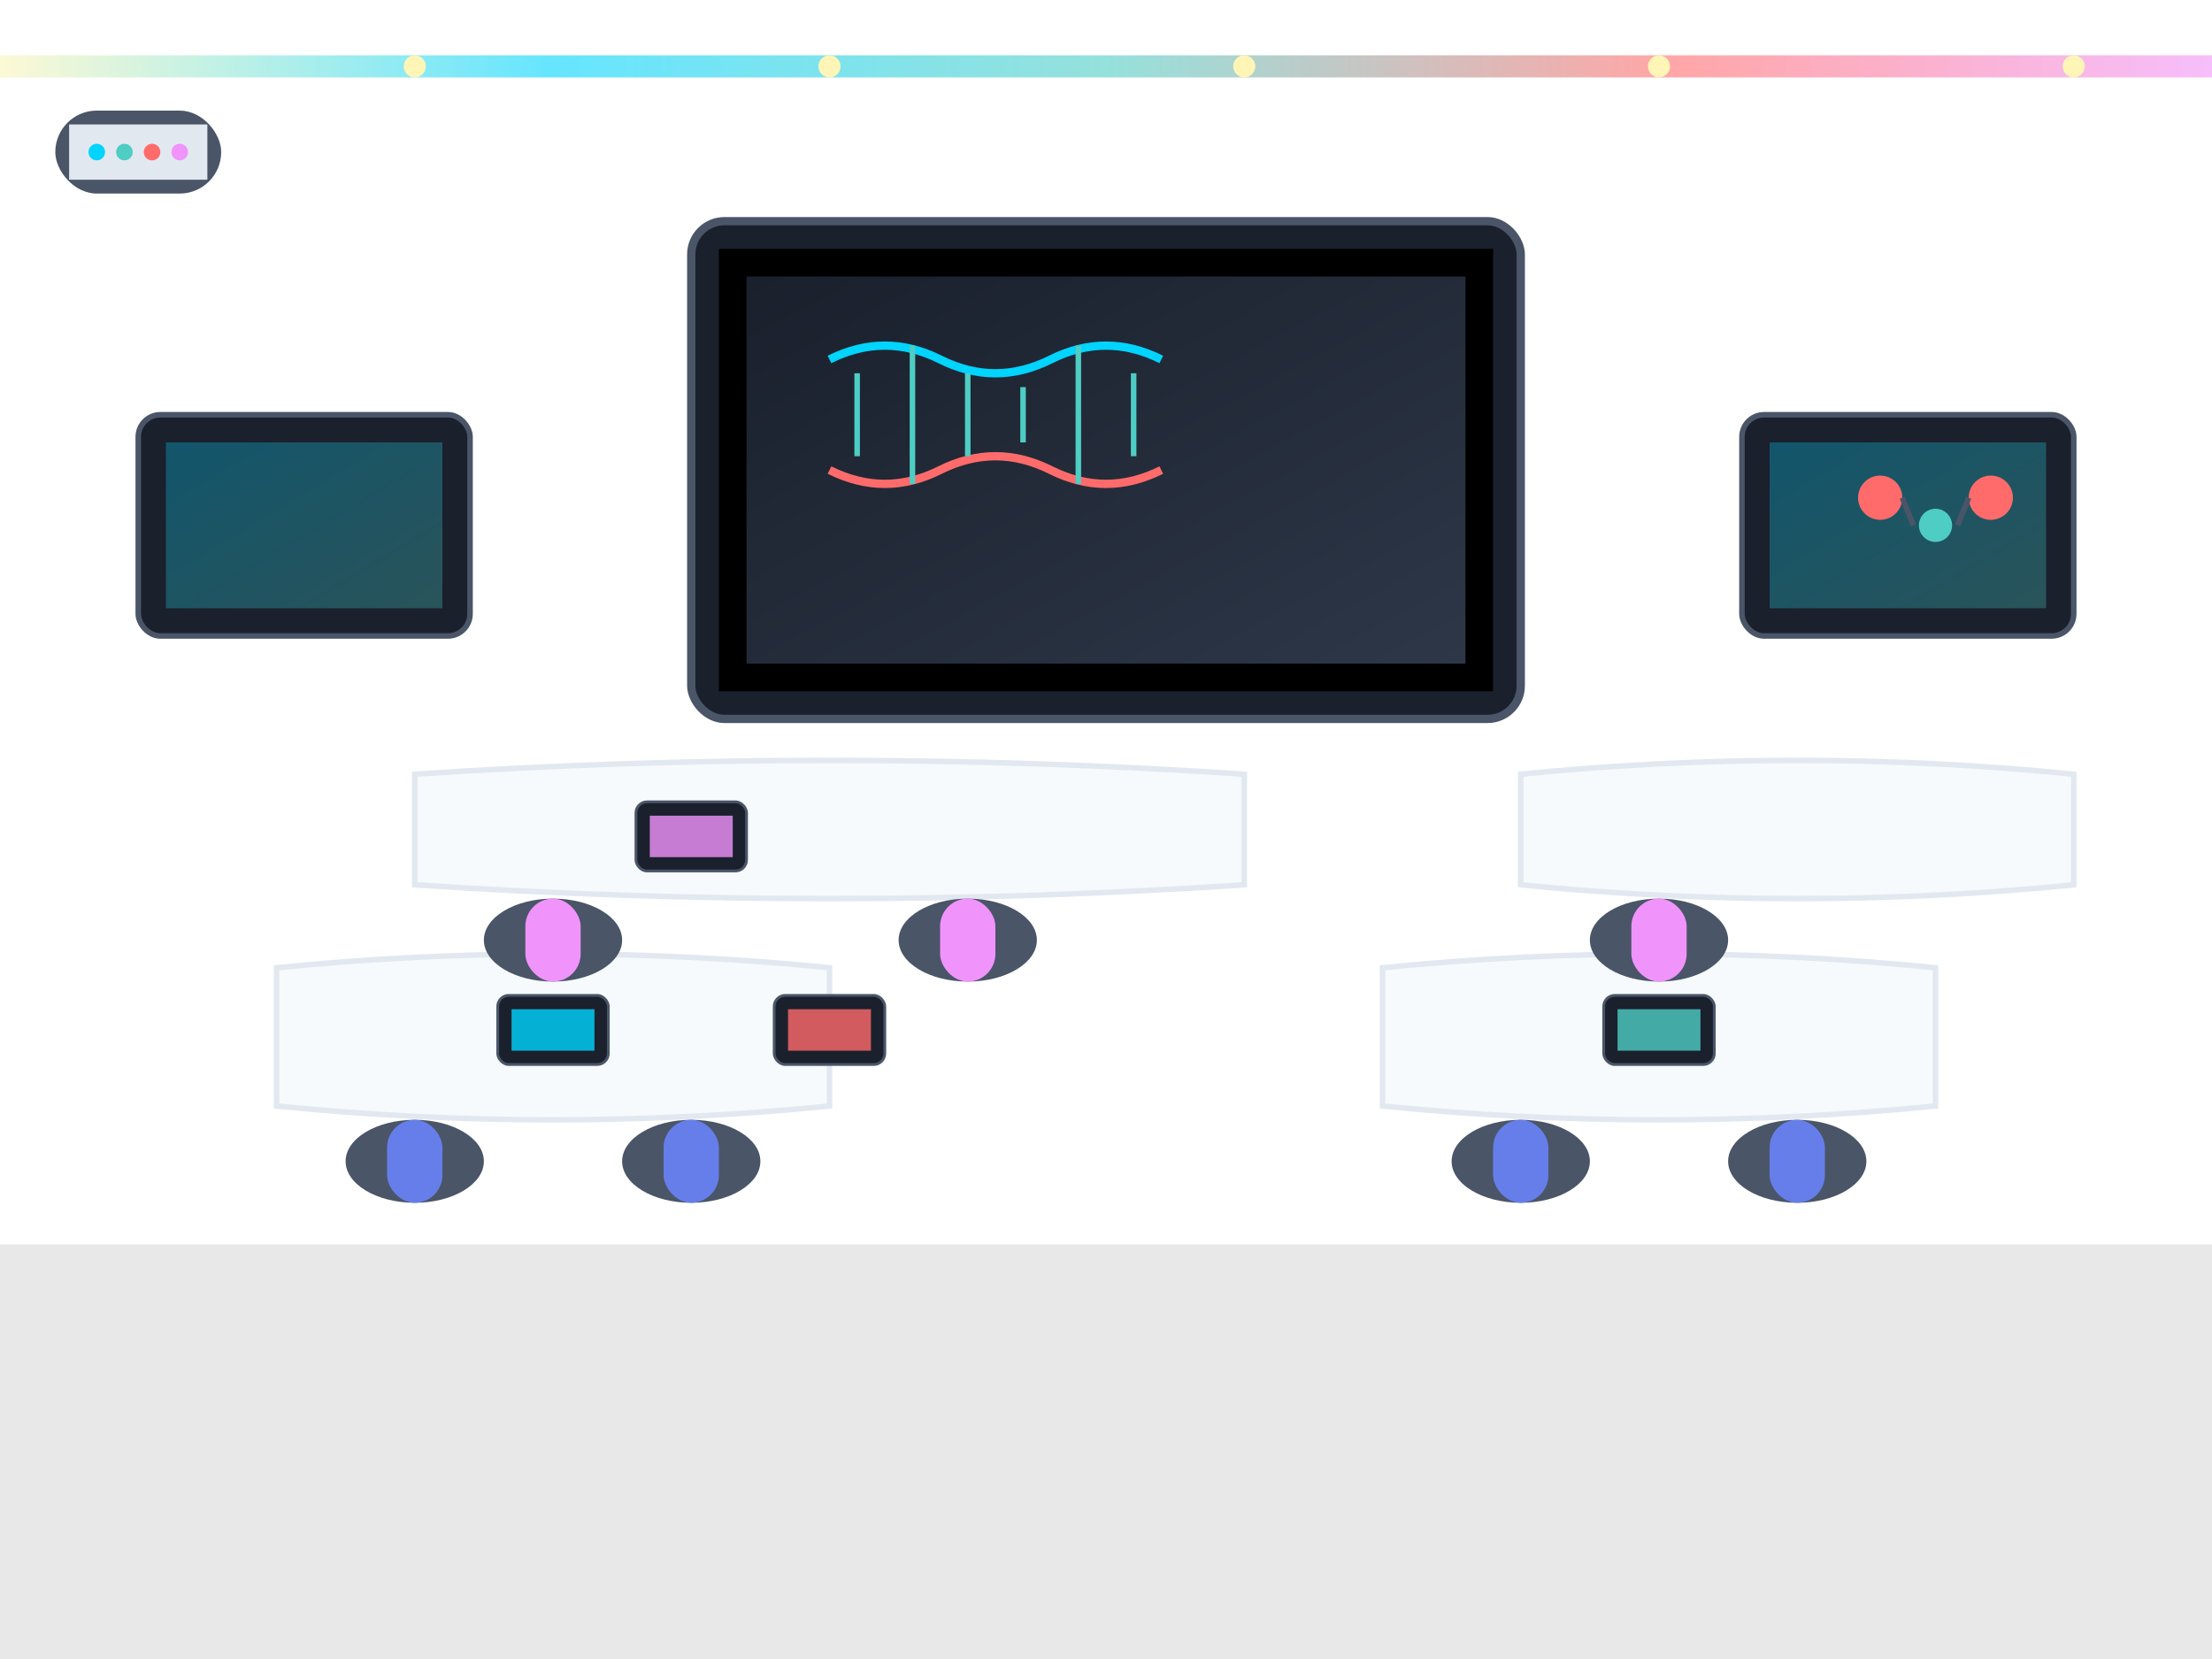 <svg width="800" height="600" viewBox="0 0 800 600" xmlns="http://www.w3.org/2000/svg">
  <!-- Background -->
  <rect width="800" height="600" fill="#f5f5f5"/>
  
  <!-- Floor -->
  <rect x="0" y="450" width="800" height="150" fill="#e8e8e8"/>
  
  <!-- Back Wall -->
  <rect x="0" y="0" width="800" height="450" fill="#ffffff"/>
  
  <!-- Interactive Smart Board -->
  <rect x="250" y="80" width="300" height="180" rx="12" fill="#1A202C" stroke="#4A5568" stroke-width="3"/>
  <rect x="260" y="90" width="280" height="160" fill="#000000"/>
  
  <!-- Smart Board Content -->
  <rect x="270" y="100" width="260" height="140" fill="url(#screenGrad)"/>
  
  <!-- DNA Helix Animation on Screen -->
  <g id="dna-helix">
    <path d="M300,130 Q320,120 340,130 Q360,140 380,130 Q400,120 420,130" stroke="#00D4FF" stroke-width="3" fill="none"/>
    <path d="M300,170 Q320,180 340,170 Q360,160 380,170 Q400,180 420,170" stroke="#FF6B6B" stroke-width="3" fill="none"/>
    <line x1="310" y1="135" x2="310" y2="165" stroke="#4ECDC4" stroke-width="2"/>
    <line x1="330" y1="125" x2="330" y2="175" stroke="#4ECDC4" stroke-width="2"/>
    <line x1="350" y1="135" x2="350" y2="165" stroke="#4ECDC4" stroke-width="2"/>
    <line x1="370" y1="140" x2="370" y2="160" stroke="#4ECDC4" stroke-width="2"/>
    <line x1="390" y1="125" x2="390" y2="175" stroke="#4ECDC4" stroke-width="2"/>
    <line x1="410" y1="135" x2="410" y2="165" stroke="#4ECDC4" stroke-width="2"/>
  </g>
  
  <!-- Modern Curved Desks -->
  <g id="curved-desks">
    <!-- Front Row -->
    <path d="M100,350 Q200,340 300,350 L300,400 Q200,410 100,400 Z" fill="#F7FAFC" stroke="#E2E8F0" stroke-width="2"/>
    <path d="M500,350 Q600,340 700,350 L700,400 Q600,410 500,400 Z" fill="#F7FAFC" stroke="#E2E8F0" stroke-width="2"/>
    
    <!-- Back Row -->
    <path d="M150,280 Q300,270 450,280 L450,320 Q300,330 150,320 Z" fill="#F7FAFC" stroke="#E2E8F0" stroke-width="2"/>
    <path d="M550,280 Q650,270 750,280 L750,320 Q650,330 550,320 Z" fill="#F7FAFC" stroke="#E2E8F0" stroke-width="2"/>
  </g>
  
  <!-- Modern Ergonomic Chairs -->
  <g id="modern-chairs">
    <!-- Front Row Chairs -->
    <ellipse cx="150" cy="420" rx="25" ry="15" fill="#4A5568"/>
    <rect x="140" y="405" width="20" height="30" rx="10" fill="#667EEA"/>
    
    <ellipse cx="250" cy="420" rx="25" ry="15" fill="#4A5568"/>
    <rect x="240" y="405" width="20" height="30" rx="10" fill="#667EEA"/>
    
    <ellipse cx="550" cy="420" rx="25" ry="15" fill="#4A5568"/>
    <rect x="540" y="405" width="20" height="30" rx="10" fill="#667EEA"/>
    
    <ellipse cx="650" cy="420" rx="25" ry="15" fill="#4A5568"/>
    <rect x="640" y="405" width="20" height="30" rx="10" fill="#667EEA"/>
    
    <!-- Back Row Chairs -->
    <ellipse cx="200" cy="340" rx="25" ry="15" fill="#4A5568"/>
    <rect x="190" y="325" width="20" height="30" rx="10" fill="#F093FB"/>
    
    <ellipse cx="350" cy="340" rx="25" ry="15" fill="#4A5568"/>
    <rect x="340" y="325" width="20" height="30" rx="10" fill="#F093FB"/>
    
    <ellipse cx="600" cy="340" rx="25" ry="15" fill="#4A5568"/>
    <rect x="590" y="325" width="20" height="30" rx="10" fill="#F093FB"/>
  </g>
  
  <!-- Tablets/Devices on Desks -->
  <g id="devices">
    <rect x="180" y="360" width="40" height="25" rx="4" fill="#1A202C" stroke="#4A5568" stroke-width="1"/>
    <rect x="185" y="365" width="30" height="15" fill="#00D4FF" opacity="0.8"/>
    
    <rect x="280" y="360" width="40" height="25" rx="4" fill="#1A202C" stroke="#4A5568" stroke-width="1"/>
    <rect x="285" y="365" width="30" height="15" fill="#FF6B6B" opacity="0.8"/>
    
    <rect x="580" y="360" width="40" height="25" rx="4" fill="#1A202C" stroke="#4A5568" stroke-width="1"/>
    <rect x="585" y="365" width="30" height="15" fill="#4ECDC4" opacity="0.8"/>
    
    <rect x="230" y="290" width="40" height="25" rx="4" fill="#1A202C" stroke="#4A5568" stroke-width="1"/>
    <rect x="235" y="295" width="30" height="15" fill="#F093FB" opacity="0.8"/>
  </g>
  
  <!-- Wall Mounted Displays -->
  <rect x="50" y="150" width="120" height="80" rx="8" fill="#1A202C" stroke="#4A5568" stroke-width="2"/>
  <rect x="60" y="160" width="100" height="60" fill="url(#displayGrad)"/>
  
  <rect x="630" y="150" width="120" height="80" rx="8" fill="#1A202C" stroke="#4A5568" stroke-width="2"/>
  <rect x="640" y="160" width="100" height="60" fill="url(#displayGrad)"/>
  
  <!-- Molecular Models Display -->
  <g id="molecules">
    <circle cx="680" cy="180" r="8" fill="#FF6B6B"/>
    <circle cx="700" cy="190" r="6" fill="#4ECDC4"/>
    <circle cx="720" cy="180" r="8" fill="#FF6B6B"/>
    <line x1="688" y1="180" x2="692" y2="190" stroke="#4A5568" stroke-width="2"/>
    <line x1="708" y1="190" x2="712" y2="180" stroke="#4A5568" stroke-width="2"/>
  </g>
  
  <!-- Modern Lighting System -->
  <g id="led-lights">
    <rect x="0" y="20" width="800" height="8" fill="url(#ledStrip)" opacity="0.6"/>
    <circle cx="150" cy="24" r="4" fill="#FFF5B7"/>
    <circle cx="300" cy="24" r="4" fill="#FFF5B7"/>
    <circle cx="450" cy="24" r="4" fill="#FFF5B7"/>
    <circle cx="600" cy="24" r="4" fill="#FFF5B7"/>
    <circle cx="750" cy="24" r="4" fill="#FFF5B7"/>
  </g>
  
  <!-- Air Purification System -->
  <rect x="20" y="40" width="60" height="30" rx="15" fill="#4A5568"/>
  <rect x="25" y="45" width="50" height="20" fill="#E2E8F0"/>
  <circle cx="35" cy="55" r="3" fill="#00D4FF"/>
  <circle cx="45" cy="55" r="3" fill="#4ECDC4"/>
  <circle cx="55" cy="55" r="3" fill="#FF6B6B"/>
  <circle cx="65" cy="55" r="3" fill="#F093FB"/>
  
  <!-- Gradients and Effects -->
  <defs>
    <linearGradient id="interactiveGrad" x1="0%" y1="0%" x2="100%" y2="100%">
      <stop offset="0%" style="stop-color:#667EEA;stop-opacity:1" />
      <stop offset="50%" style="stop-color:#764BA2;stop-opacity:1" />
      <stop offset="100%" style="stop-color:#F093FB;stop-opacity:1" />
    </linearGradient>
    
    <linearGradient id="modernWall" x1="0%" y1="0%" x2="0%" y2="100%">
      <stop offset="0%" style="stop-color:#F7FAFC;stop-opacity:1" />
      <stop offset="100%" style="stop-color:#EDF2F7;stop-opacity:1" />
    </linearGradient>
    
    <linearGradient id="modernFloor" x1="0%" y1="0%" x2="0%" y2="100%">
      <stop offset="0%" style="stop-color:#4A5568;stop-opacity:1" />
      <stop offset="100%" style="stop-color:#2D3748;stop-opacity:1" />
    </linearGradient>
    
    <linearGradient id="screenGrad" x1="0%" y1="0%" x2="100%" y2="100%">
      <stop offset="0%" style="stop-color:#1A202C;stop-opacity:1" />
      <stop offset="100%" style="stop-color:#2D3748;stop-opacity:1" />
    </linearGradient>
    
    <linearGradient id="displayGrad" x1="0%" y1="0%" x2="100%" y2="100%">
      <stop offset="0%" style="stop-color:#00D4FF;stop-opacity:0.3" />
      <stop offset="100%" style="stop-color:#4ECDC4;stop-opacity:0.3" />
    </linearGradient>
    
    <linearGradient id="ledStrip" x1="0%" y1="0%" x2="100%" y2="0%">
      <stop offset="0%" style="stop-color:#FFF5B7;stop-opacity:1" />
      <stop offset="25%" style="stop-color:#00D4FF;stop-opacity:1" />
      <stop offset="50%" style="stop-color:#4ECDC4;stop-opacity:1" />
      <stop offset="75%" style="stop-color:#FF6B6B;stop-opacity:1" />
      <stop offset="100%" style="stop-color:#F093FB;stop-opacity:1" />
    </linearGradient>
  </defs>
</svg>